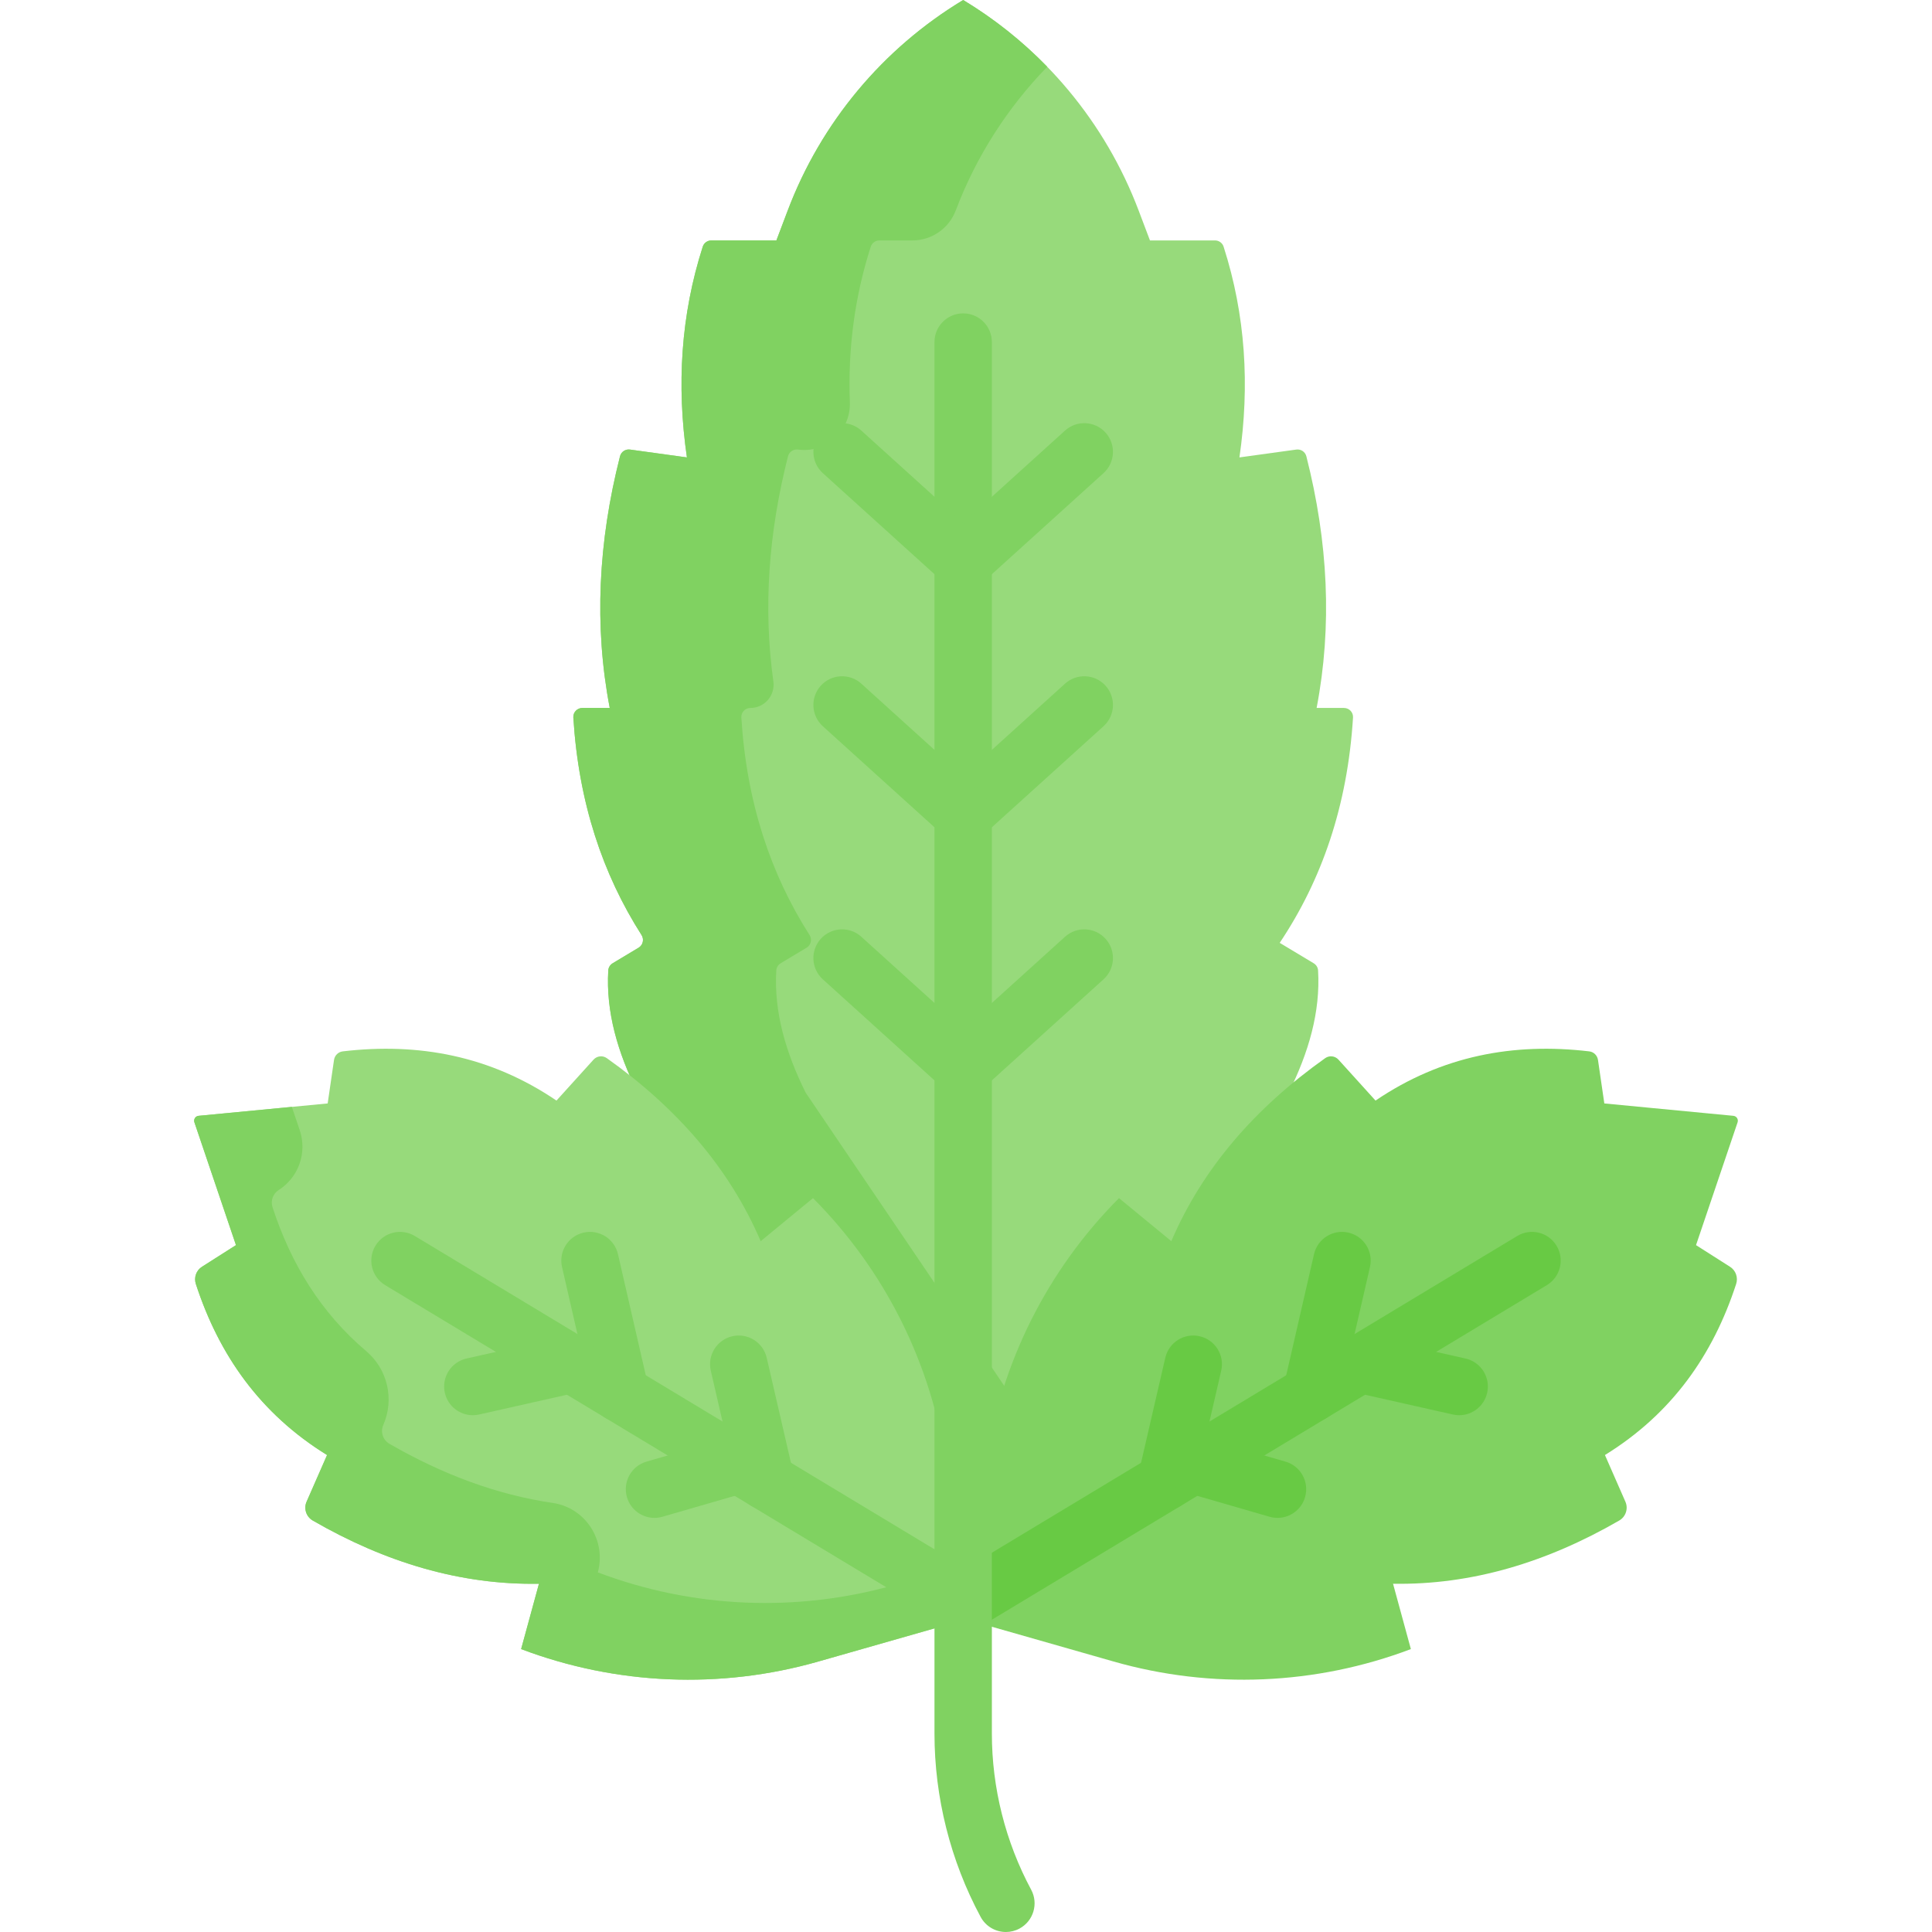 <svg id="Capa_1" enable-background="new 0 0 504.966 504.966" height="512" viewBox="0 0 504.966 504.966" width="512" xmlns="http://www.w3.org/2000/svg"><g><path d="m336.815 285.605c5.224-10.502 8.335-21.128 7.69-31.97-.046-.771-.484-1.468-1.146-1.865l-8.883-5.339c10.95-16.366 17.725-35.723 19.162-58.903.084-1.35-1.004-2.489-2.357-2.489h-7.158c4.114-21.429 3.019-43.378-2.685-65.787-.295-1.161-1.427-1.913-2.613-1.75l-14.874 2.052c2.729-18.835 1.597-37.226-4.141-55.086-.312-.973-1.229-1.629-2.25-1.629h-16.996l-2.961-7.825c-8.687-22.96-24.838-42.335-45.859-55.014-21.021 12.679-37.172 32.054-45.859 55.014l-2.961 7.825h-16.996c-1.022 0-1.938.657-2.25 1.629-5.737 17.86-6.87 36.25-4.141 55.086l-14.874-2.052c-1.186-.164-2.318.589-2.613 1.75-5.704 22.409-6.798 44.358-2.685 65.787h-7.158c-1.352 0-2.44 1.139-2.357 2.489 1.377 22.222 7.66 40.929 17.824 56.856.718 1.126.386 2.619-.758 3.307l-6.787 4.079c-.662.398-1.1 1.095-1.146 1.865-.645 10.843 2.466 21.468 7.69 31.97l79.234 116.982z" fill="#97da7b"/><path d="m210.587 285.605c-5.224-10.502-8.335-21.128-7.69-31.97.046-.771.484-1.468 1.146-1.865l6.787-4.079c1.145-.688 1.477-2.181.758-3.307-10.164-15.928-16.447-34.635-17.824-56.856-.084-1.35 1.004-2.489 2.357-2.489 3.69 0 6.522-3.261 6.013-6.916-2.681-19.229-1.262-38.866 3.83-58.871.295-1.161 1.427-1.913 2.613-1.75 7.4 1.021 13.825-4.929 13.547-12.394-.515-13.816 1.206-27.375 5.468-40.64.312-.973 1.229-1.629 2.25-1.629h8.63c5.035 0 9.545-3.115 11.327-7.825 5.343-14.12 13.535-26.876 23.92-37.56-6.502-6.69-13.882-12.572-21.975-17.454-21.021 12.679-37.172 32.054-45.859 55.014l-2.961 7.825h-16.996c-1.022 0-1.938.657-2.25 1.629-5.738 17.86-6.87 36.25-4.141 55.086l-14.874-2.052c-1.186-.164-2.318.589-2.613 1.75-5.704 22.409-6.799 44.358-2.685 65.787h-7.158c-1.352 0-2.44 1.139-2.357 2.489 1.377 22.222 7.66 40.929 17.824 56.856.718 1.126.386 2.619-.758 3.307l-6.787 4.079c-.662.398-1.1 1.095-1.146 1.865-.645 10.843 2.466 21.468 7.69 31.97l79.234 116.981 23.463-30.193z" fill="#80d261"/><g><path d="m252.483 418.665 5.212-35.976c3.812-26.315 16.009-50.699 34.778-69.533l13.674 11.245c8.198-19.123 21.951-34.856 40.219-47.833 1.084-.77 2.579-.595 3.472.391l9.682 10.697c17.297-11.732 36.065-15.19 55.861-12.86 1.178.139 2.112 1.067 2.283 2.24l1.657 11.369 33.732 3.235c.829.079 1.367.911 1.1 1.7l-10.864 32.098 8.895 5.66c1.496.952 2.143 2.8 1.594 4.486-6.044 18.575-16.816 33.93-34.297 44.716l5.354 12.211c.794 1.811.088 3.923-1.625 4.912-19.01 10.977-38.665 16.866-59.11 16.519l4.658 17.08c-24.869 9.41-52.11 10.55-77.678 3.251l-34.955-9.979z" fill="#80d261"/><path d="m252.483 418.665-5.212-35.976c-3.812-26.315-16.009-50.699-34.778-69.533l-13.674 11.245c-8.198-19.123-21.951-34.856-40.219-47.833-1.084-.77-2.579-.595-3.472.391l-9.682 10.697c-17.297-11.732-36.065-15.19-55.861-12.86-1.178.139-2.112 1.067-2.283 2.24l-1.657 11.369-33.732 3.235c-.829.079-1.367.911-1.1 1.7l10.864 32.098-8.895 5.66c-1.496.952-2.143 2.8-1.594 4.486 6.044 18.575 16.816 33.93 34.297 44.716l-5.354 12.211c-.794 1.811-.088 3.923 1.625 4.912 19.01 10.977 38.665 16.866 59.11 16.519l-4.658 17.08c24.869 9.41 52.11 10.55 77.678 3.251l34.955-9.979 5.67-1.583z" fill="#97da7b"/><path d="m251.128 409.315-17.196 4.909c-25.568 7.299-52.809 6.159-77.678-3.251 2.277-8.347-3.203-16.887-11.763-18.145-14.61-2.147-28.821-7.447-42.689-15.454-1.712-.989-2.419-3.101-1.625-4.912 2.941-6.708 1.15-14.566-4.439-19.3-11.849-10.036-19.681-22.807-24.504-37.627-.549-1.687.097-3.534 1.594-4.486 5.222-3.323 7.499-9.784 5.515-15.647l-2.065-6.1-24.367 2.337c-.829.079-1.367.911-1.1 1.7l10.864 32.098-8.895 5.66c-1.496.952-2.143 2.8-1.594 4.486 6.044 18.575 16.816 33.93 34.297 44.716l-5.354 12.211c-.794 1.811-.088 3.923 1.625 4.912 19.01 10.977 38.665 16.866 59.11 16.519l-4.658 17.08c24.869 9.41 52.11 10.55 77.678 3.251l34.955-9.979 5.67-1.583-2.027-4.045z" fill="#80d261"/><g><path d="m252.49 426.166c-2.542 0-5.021-1.292-6.43-3.628-2.139-3.547-.997-8.157 2.551-10.295l147.935-89.187c3.547-2.139 8.157-.997 10.295 2.55 2.139 3.547.997 8.157-2.551 10.295l-147.935 89.187c-1.211.73-2.546 1.078-3.865 1.078z" fill="#68ca44"/></g><g><path d="m262.915 504.966c-2.674 0-5.26-1.432-6.614-3.952-7.888-14.683-12.057-31.252-12.057-47.918v-363.691c0-4.142 3.357-7.5 7.5-7.5s7.5 3.358 7.5 7.5v363.69c0 14.197 3.552 28.313 10.271 40.82 1.961 3.649.592 8.196-3.057 10.156-1.13.607-2.346.895-3.543.895z" fill="#80d261"/></g><g><path d="m342.785 371.729c-.557 0-1.12-.062-1.686-.192-4.037-.927-6.559-4.951-5.631-8.988l7.98-34.75c.927-4.038 4.951-6.558 8.988-5.631s6.559 4.951 5.631 8.988l-7.98 34.75c-.796 3.472-3.885 5.823-7.302 5.823z" fill="#68ca44"/></g><g><path d="m381.388 369.893c-.545 0-1.099-.06-1.653-.185l-25.894-5.827c-4.041-.909-6.58-4.922-5.671-8.963.91-4.042 4.924-6.582 8.964-5.67l25.894 5.827c4.041.909 6.58 4.922 5.671 8.963-.786 3.487-3.882 5.855-7.311 5.855z" fill="#68ca44"/></g><g><path d="m304.835 394.608c-.559 0-1.126-.063-1.694-.194-4.036-.932-6.552-4.959-5.62-8.995l7.052-30.542c.932-4.035 4.952-6.555 8.995-5.62 4.036.932 6.552 4.959 5.62 8.995l-7.052 30.542c-.801 3.468-3.888 5.814-7.301 5.814z" fill="#68ca44"/></g><g><path d="m333.904 396.73c-.69 0-1.393-.096-2.089-.298l-22.021-6.374c-3.979-1.151-6.271-5.311-5.119-9.289 1.152-3.979 5.312-6.272 9.289-5.119l22.021 6.374c3.979 1.151 6.271 5.311 5.119 9.289-.95 3.283-3.947 5.417-7.2 5.417z" fill="#68ca44"/></g><path d="m254.51 411.129-146.09-88.075c-3.544-2.137-8.156-.997-10.295 2.55s-.997 8.157 2.551 10.295l147.936 89.187c1.211.73 2.546 1.078 3.865 1.078.69 0 1.373-.103 2.034-.289v-14.746z" fill="#80d261"/><g><path d="m162.181 371.729c-3.417 0-6.506-2.351-7.303-5.823l-7.98-34.75c-.928-4.037 1.594-8.062 5.631-8.988s8.063 1.594 8.988 5.631l7.98 34.75c.928 4.037-1.594 8.061-5.631 8.988-.564.13-1.13.192-1.685.192z" fill="#80d261"/></g><g><path d="m123.578 369.893c-3.431 0-6.525-2.368-7.311-5.855-.909-4.041 1.63-8.054 5.671-8.963l25.894-5.827c4.041-.911 8.054 1.63 8.964 5.67.909 4.041-1.63 8.054-5.671 8.963l-25.894 5.827c-.553.125-1.108.185-1.653.185z" fill="#80d261"/></g><g><path d="m200.131 394.608c-3.414 0-6.5-2.346-7.301-5.814l-7.052-30.542c-.932-4.036 1.584-8.063 5.62-8.995 4.035-.936 8.063 1.584 8.995 5.62l7.052 30.542c.932 4.036-1.584 8.063-5.62 8.995-.567.132-1.136.194-1.694.194z" fill="#80d261"/></g><g><path d="m171.061 396.73c-3.254 0-6.25-2.134-7.2-5.417-1.151-3.979 1.14-8.138 5.119-9.289l22.021-6.374c3.979-1.152 8.137 1.14 9.289 5.119 1.151 3.979-1.14 8.138-5.119 9.289l-22.021 6.374c-.696.202-1.398.298-2.089.298z" fill="#80d261"/></g><g><path d="m251.746 154.248c-2.045 0-4.082-.832-5.563-2.467-2.779-3.071-2.543-7.814.528-10.594l31.651-28.645c3.069-2.778 7.813-2.542 10.593.528 2.779 3.071 2.543 7.814-.528 10.594l-31.651 28.645c-1.434 1.299-3.235 1.939-5.03 1.939z" fill="#80d261"/></g><g><path d="m251.746 220.399c-2.045 0-4.082-.832-5.563-2.467-2.779-3.071-2.543-7.814.528-10.594l31.651-28.645c3.069-2.778 7.813-2.543 10.593.528s2.543 7.814-.528 10.594l-31.651 28.645c-1.434 1.299-3.235 1.939-5.03 1.939z" fill="#80d261"/></g><g><path d="m251.746 286.549c-2.045 0-4.082-.832-5.563-2.467-2.779-3.071-2.543-7.814.528-10.594l31.651-28.645c3.069-2.778 7.813-2.543 10.593.528s2.543 7.814-.528 10.594l-31.651 28.645c-1.434 1.299-3.235 1.939-5.03 1.939z" fill="#80d261"/></g><g><path d="m251.742 154.248c-1.795 0-3.595-.64-5.03-1.939l-31.651-28.645c-3.071-2.78-3.308-7.522-.528-10.594s7.521-3.307 10.593-.528l31.651 28.645c3.071 2.78 3.308 7.522.528 10.594-1.481 1.636-3.518 2.467-5.563 2.467z" fill="#80d261"/></g><g><path d="m251.742 220.399c-1.795 0-3.595-.64-5.03-1.939l-31.651-28.645c-3.071-2.78-3.308-7.522-.528-10.594 2.78-3.071 7.521-3.307 10.593-.528l31.651 28.645c3.071 2.78 3.308 7.522.528 10.594-1.481 1.635-3.518 2.467-5.563 2.467z" fill="#80d261"/></g><g><path d="m251.742 286.549c-1.795 0-3.595-.64-5.03-1.939l-31.651-28.645c-3.071-2.78-3.308-7.522-.528-10.594s7.521-3.307 10.593-.528l31.651 28.645c3.071 2.78 3.308 7.522.528 10.594-1.481 1.636-3.518 2.467-5.563 2.467z" fill="#80d261"/></g></g></g></svg>
